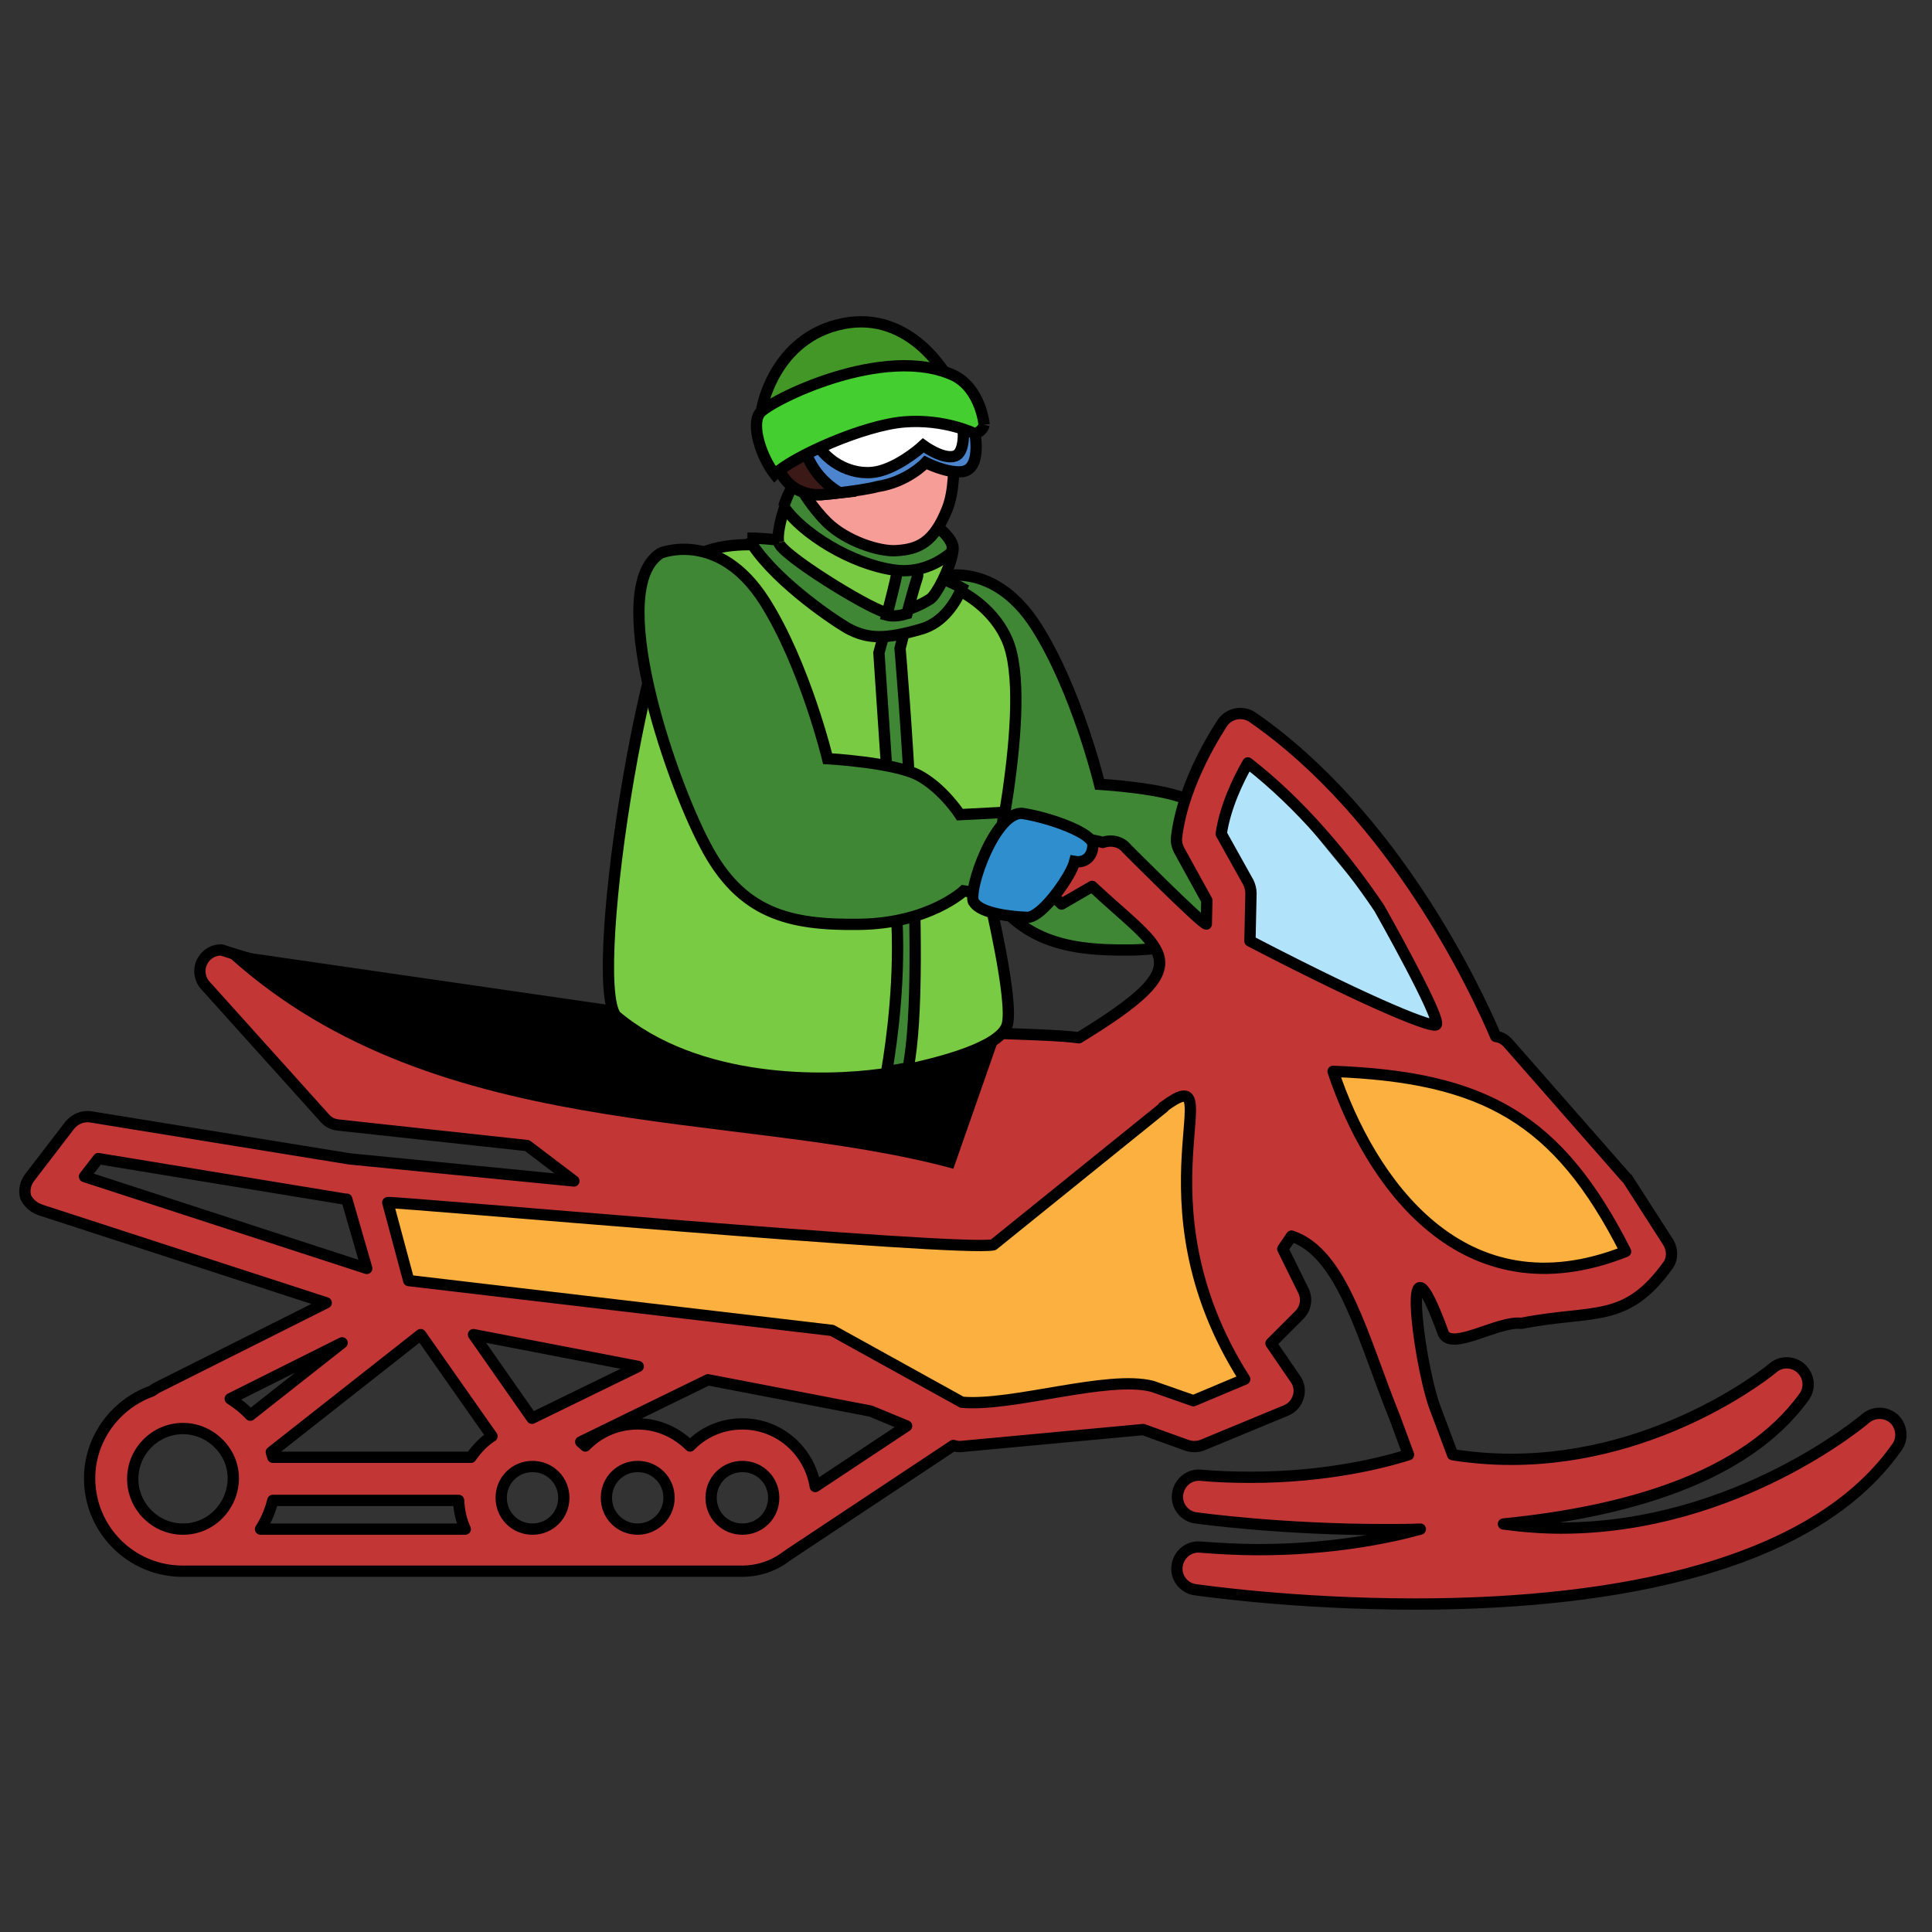 <svg width="512" height="512" enable-background="new 0 0 1400 980" version="1.1" viewBox="0 0 512 512" xml:space="preserve" xmlns="http://www.w3.org/2000/svg" xmlns:x="adobe:ns:meta/"><rect x="0" y="0" width="512" height="512" fill="#333333" stroke="none"/><g transform="matrix(1.36 0 0 1.36 -92.8 -86)"><path d="m250 176s11.3-4.6 20.2 9.37c7.88 12.4 12.3 30.7 12.3 30.7s13.1 0.731 17.8 3.28c4.71 2.54 7.99 7.63 7.99 7.63l8.54-0.441-1.64 16.2-6.18-0.907s-6.72 6.34-20.3 6.52c-13.6 0.191-23.1-1.99-30.1-15.5-7.08-13.4-19.5-50.4-8.53-56.9" fill="#3f8735" stroke="#000" stroke-width="2.2"/><path d="m306 263c20.3-2.3 32.4-0.101 51.5 4.4-3.22-7.4-40.2-48.2-46.1-59.3l-8.87 17.6z" fill="#b1e3fa" stroke-width="2.09"/><g stroke="#000" stroke-linecap="round" stroke-linejoin="round" stroke-width="2.2"><path d="m76.1 299 55.7 18.1-33.1 16.6-0.9 0.6c-7 2.5-12.1 9.2-12.1 17 0 10 8.1 18.1 18.1 18.1h109c3.3 0 6.4-1.1 8.8-3l32.4-21.5c0.4 0.1 0.7 0.2 1.1 0.2h0.4l35.5-3.3 8.6 3.1c1 0.3 2 0.3 3-0.1l16.2-6.7c1.2-0.5 2-1.4 2.4-2.6s0.2-2.5-0.5-3.5l-4.8-7 5.5-5.5c1.3-1.3 1.6-3.2 0.8-4.8l-4-8.1 1.7-2.5c10 3.3 13.9 20 20.1 35.3l2.7 7.3c-4.4 1.4-15.6 4.4-30.7 4.4-3.3 0-6.6-0.1-9.8-0.4-2.2-0.2-4.2 1.4-4.5 3.7-0.3 2.2 1.3 4.3 3.5 4.6 0.7 0.1 16.6 2.3 37.1 2.3 2.2 0 4.4 0 6.7-0.1-6.5 1.8-17.6 4-31.5 4-3.8 0-7.6-0.2-11.4-0.5-2.2-0.2-4.2 1.4-4.5 3.7-0.3 2.2 1.3 4.3 3.5 4.6 0.8 0.1 19.2 2.8 42.9 2.8 33.1 0 76.2-5.3 93.9-30.6 1.2-1.7 0.9-4.1-0.6-5.5-1.6-1.4-3.9-1.4-5.5-0.1-0.2 0.2-25.1 21.4-59.4 21.4-3.7 0-7.5-0.3-11.2-0.8 23.3-2.3 47.1-8.8 58.6-24.8 1.2-1.7 1-4-0.6-5.5-1.5-1.4-3.9-1.5-5.5-0.1-0.2 0.2-21.5 17.8-51 17.8-3.8 0-7.6-0.3-11.4-0.9l-3.6-9.6c-3.27-9.57-6.55-37 1.8-14 1.68 3.42 10.7-2.56 15.2-2 14.2-2.8 20.3 0.262 28.7-11.5 0.8-1.3 0.7-3-0.1-4.3l-7.9-12.3c0-0.1-0.1-0.1-0.1-0.1l-0.3-0.3-22.9-26.1c-0.6-0.7-1.5-1.2-2.4-1.3-3.9-9.2-19.8-43.1-47.4-62.2-1.9-1.3-4.5-0.8-5.8 1-0.3 0.5-7.7 11.3-9 22.4-0.1 0.9 0.1 1.7 0.5 2.5l5.4 9.8-0.1 4.6c-0.908-0.028-15.5-14.7-15.5-14.7-1.1-1.4-3-1.8-4.7-1.2-8.17-2.74-15 5.86-8 12l5.94-3.44c14.2 13.3 21.6 14.7-2.58 29.5-11.3-1.89-117-0.519-167-17.1-1.7-0.1-3.2 0.9-3.9 2.4s-0.4 3.3 0.7 4.5l23.3 25.9c0.7 0.8 1.6 1.2 2.6 1.3l36.8 4 9.1 6.9-43.7-4.3-50.5-8.2c-1.5-0.2-3 0.4-4 1.6l-7.9 10.3c-0.8 1.1-1.1 2.5-0.7 3.8 0.5 1 1.5 2 2.8 2.4zm27.8 62.2c-5.4 0-9.8-4.4-9.8-9.8s4.4-9.8 9.8-9.8c3.7 0 6.9 2.1 8.6 5.1 0.8 1.4 1.2 3 1.2 4.7-0.1 5.4-4.4 9.8-9.8 9.8zm9.2-25.4 21.8-10.9-17.9 14.1c-1.2-1.3-2.5-2.3-3.9-3.2zm5.9 25.4c1.1-1.7 1.9-3.6 2.4-5.6h36.2c0.1 2 0.5 3.9 1.3 5.6zm41-14h-38.6c-0.1-0.3-0.2-0.7-0.3-1l29.1-22.9 13.9 19.8c-1.6 1-3 2.5-4.1 4.1zm0.5-23.9 32.1 6.2-20.7 10.1zm11.5 37.9c-3.4 0-6.1-2.7-6.1-6.1s2.7-6.1 6.1-6.1 6.1 2.7 6.1 6.1-2.7 6.1-6.1 6.1zm20.5 0c-3.4 0-6.1-2.7-6.1-6.1s2.7-6.1 6.1-6.1 6.1 2.7 6.1 6.1-2.8 6.1-6.1 6.1zm20.4 0c-3.4 0-6.1-2.7-6.1-6.1s2.7-6.1 6.1-6.1 6.1 2.7 6.1 6.1-2.7 6.1-6.1 6.1zm14.2-8.3c-1.1-6.9-7-12.2-14.2-12.2-4 0-7.6 1.6-10.2 4.3-2.6-2.6-6.2-4.3-10.2-4.3s-7.6 1.6-10.2 4.3c-0.3-0.3-0.6-0.5-0.9-0.8l24.8-12.1 31.7 6.1 7 2.9zm84.3-141c10.4 8.1 19 18.5 25.6 28.3 0 0 12.1 21.4 11.1 22.7-0.504 0.705-11-3.17-36.3-16.3l0.2-9.3c0-0.7-0.2-1.5-0.5-2.1l-5.3-9.5c0.8-5.3 3.3-10.5 5.2-13.8zm-224 77.1 48.1 7.9h0.3l3.9 13.5-55-17.9z" fill="#c33636"/><path d="m295 279-33.2 26.8c-6.4 1.4-116-8.43-118-8.23l4.08 15.2 82.5 9.71 25.3 14c9.87 0.868 28.4-5.35 37.1-3.1l8 2.8 10-4.2c-22.5-35.3-2-63.3-15.9-53z" fill="#fbb040"/><path d="m328 272c7.14 21.4 25.2 47.7 57 35.1-13.1-25.9-27.5-34-57-35.1z" fill="#fbb040"/></g><path d="m254 291 10-28.6-44.4 7.69c-1.54 0.274-3.28 0.274-4.82 0l-24.3-10.5-79.4-11.5c40.5 38.4 100 31.2 143 42.9z" stroke-width="1.62"/><g stroke="#000" stroke-width="2.2"><path d="m188 261c16.2 13.8 41.3 13 51.7 11.6 1.21-0.141 2.21-0.316 3-0.463 0.39-0.073 0.779-0.16 1.2-0.249 7.59-1.53 19.3-4.59 20.6-8.94 1.32-4.6-3.63-25.2-3.63-25.2s8.94-37.5 3.63-49.8c-2.05-4.7-5.78-7.68-8.97-9.47-3.15-1.77-5.79-2.38-5.79-2.38l-7.57-1.81-9.22-1.71s-9.49-3.22-18.7-3.21c-3.23 0-6.39 0.424-9.09 1.52-10.3 4.23-22.5 82.5-17 90.2" fill="#78cb43"/><path d="m241 272c1.21-0.141 2.21-0.316 3-0.463 0.39-0.073 0.779-0.16 1.2-0.249 3.83-19.3-1.58-81.7-1.58-81.7s2.65-10.6 3.87-14.2c0.056-0.176 0.083-0.351 0.083-0.565l-4.15-0.995c0.097 0.336 0.097 0.609 0.069 0.829-0.615 3.39-3.99 15.8-3.99 15.8s2.18 32.5 3.4 50.3c0.858 12.7-0.839 25.2-1.91 31.4" fill="#3f8735"/><path d="m214 168c4.31 7.64 15.9 15.6 19.3 17.6 4.12 2.28 7.63 2.17 14.4 0.224 4.41-1.24 6.81-5.31 7.97-8.02-3.15-1.77-5.79-2.38-5.79-2.38l-17.3-4.13s-9.49-3.22-18.7-3.21" fill="#3f8735"/><path d="m220 169c0.625 2.39 17 12.5 20.6 13.5 0.097 0.026 0.205 0.054 0.293 0.068 1.09 0.205 2.39 0.015 3.62-0.347 2.11-0.61 4.15-1.71 5-2.28 1.22-0.814 3.86-6 4.35-9 0.069-0.322 0.097-0.625 0.097-0.887 0-2.74-6.27-6.44-6.27-6.44-2.16-0.916-5.24-1.92-8.47-2.83l-0.191-0.058-4.31-1.14c-5.47-1.37-10.4-2.29-11.2-2.05-0.658 0.22-1.63 2.24-2.4 4.57-0.858 2.58-1.48 5.57-1.15 6.85" fill="#78cb43"/><path d="m243 175c-0.278 1.52-1.12 4.86-1.95 8.1 0.097 0.026 0.205 0.054 0.293 0.068 1.09 0.205 2.39 0.015 3.62-0.347 0.727-2.74 1.51-5.54 2.02-7.09 0.75-2.25-3.77-9.3-7.34-14.4l-0.191-0.058-4.31-1.14c3.69 5.54 8.2 12.8 7.84 14.8" fill="#3f8735"/><path d="m221 162c3.63 5.22 13.1 11.1 21.4 12.3 4.95 0.731 8.83-1.4 11.3-3.47 0.07-0.322 0.097-0.625 0.097-0.887 0-2.74-6.27-6.44-6.27-6.44-6.8-2.9-22.8-6.54-24.2-6.08-0.658 0.22-1.63 2.24-2.4 4.57" fill="#3f8735"/><path d="m253 137s-7.05-13.4-20.5-10.7c-13.4 2.69-16.2 16.6-16 18.4 0.214 1.78 36.5-7.68 36.5-7.68" fill="#439726"/><path d="m253 143s2.58 12.6-0.224 19.5c-2.57 6.36-5.46 7.79-9.98 8.04-3.26 0.18-9.59-1.82-13.4-5.51-5.14-5.02-9.14-14.1-9.14-14.1s16.9-14.8 32.8-7.99" fill="#f79d97"/><path d="m220 154c0.014 0.131 0.042 0.229 0.056 0.351 0.056 0.195 0.111 0.376 0.191 0.571 0.042 0.131 0.111 0.274 0.17 0.405 0.083 0.18 0.185 0.38 0.303 0.565 0.166 0.274 0.351 0.542 0.551 0.785 1.67 2.1 4.39 3.15 7.12 2.94 0.028 0 0.056-0.011 0.083-0.011 0.16-0.015 0.336-0.029 0.517-0.044 0.189-0.015 0.365-0.033 0.556-0.058 0.069 3e-3 0.147-3e-3 0.22-0.011 0.234-0.026 0.469-0.048 0.702-0.077l1.37-0.151c2.97-0.361 5.97-0.814 7.39-1.22 5.87-0.887 9.38-4.67 9.38-4.67s4.05 2.07 7.02 1.78c4.44-0.428 2.31-9.05 2.31-9.05-0.677-0.326-1.37-0.605-2.07-0.849-10.5-3.66-22.8 0.463-28.3 2.06-1.06 0.307-2.1 0.687-3.05 1.14-2.38 1.11-4.24 2.53-4.46 3.79-0.111 0.634-0.124 1.21-0.028 1.77" fill="#4c85cd"/><path d="m220 154c0.014 0.131 0.042 0.229 0.056 0.351 0.056 0.195 0.111 0.376 0.191 0.571 0.042 0.131 0.111 0.274 0.17 0.405 0.083 0.18 0.185 0.38 0.303 0.565 0.166 0.274 0.351 0.542 0.551 0.785 1.67 2.1 4.39 3.15 7.12 2.94 0.028 0 0.056-0.011 0.083-0.011 0.16-0.015 0.336-0.029 0.517-0.044 0.189-0.015 0.365-0.033 0.556-0.058 0.069 3e-3 0.147-3e-3 0.22-0.011 0.234-0.026 0.469-0.048 0.702-0.077l1.37-0.151c-5.04-3.07-6.79-7.42-7.35-10.8-2.38 1.11-4.24 2.53-4.46 3.79-0.111 0.634-0.124 1.21-0.028 1.77" fill="#3a1916"/><path d="m227 149c2.27 4.55 8 7.44 13 5.93 4.3-1.29 8.14-4.89 8.14-4.89s3.87 2.86 6.21 2.05c1.76-0.614 1.81-4.34 1.41-6.74-10.5-3.66-23.5 1.3-28.7 3.65" fill="#fff"/><path d="m260 146c-0.351 1.4-1.8 1.74-1.8 1.74s-5.89-2.94-13.8-2.29c-7.95 0.658-21.6 6.76-25.2 10.2-2.57-3.28-4.66-9.56-2.93-11.9 1.73-2.34 24.3-13.7 37.9-7.32 5.21 2.65 5.83 9.54 5.83 9.54" fill="#44ce2f"/><path d="m197 171s11.3-4.6 20.2 9.37c7.88 12.4 12.3 30.7 12.3 30.7s13.1 0.731 17.8 3.28c4.71 2.54 7.99 7.63 7.99 7.63l8.54-0.441-1.64 16.2-6.18-0.907s-6.72 6.34-20.3 6.52c-13.6 0.191-23.1-1.99-30.1-15.5-7.08-13.4-19.5-50.4-8.53-56.9" fill="#3f8735"/><path d="m258 239c1.26 2.27 7.53 2.9 10.4 2.99 2.16 0.058 5.89-4.52 7.92-7.97 0.683-1.17 1.17-2.23 1.34-2.92 2 0.366 3.54-0.985 3.54-3.26 0-2.27-8.35-5.25-13.6-6.08-5.27-0.814-10.9 14.9-9.63 17.3" fill="#2f8ece"/></g></g></svg>
